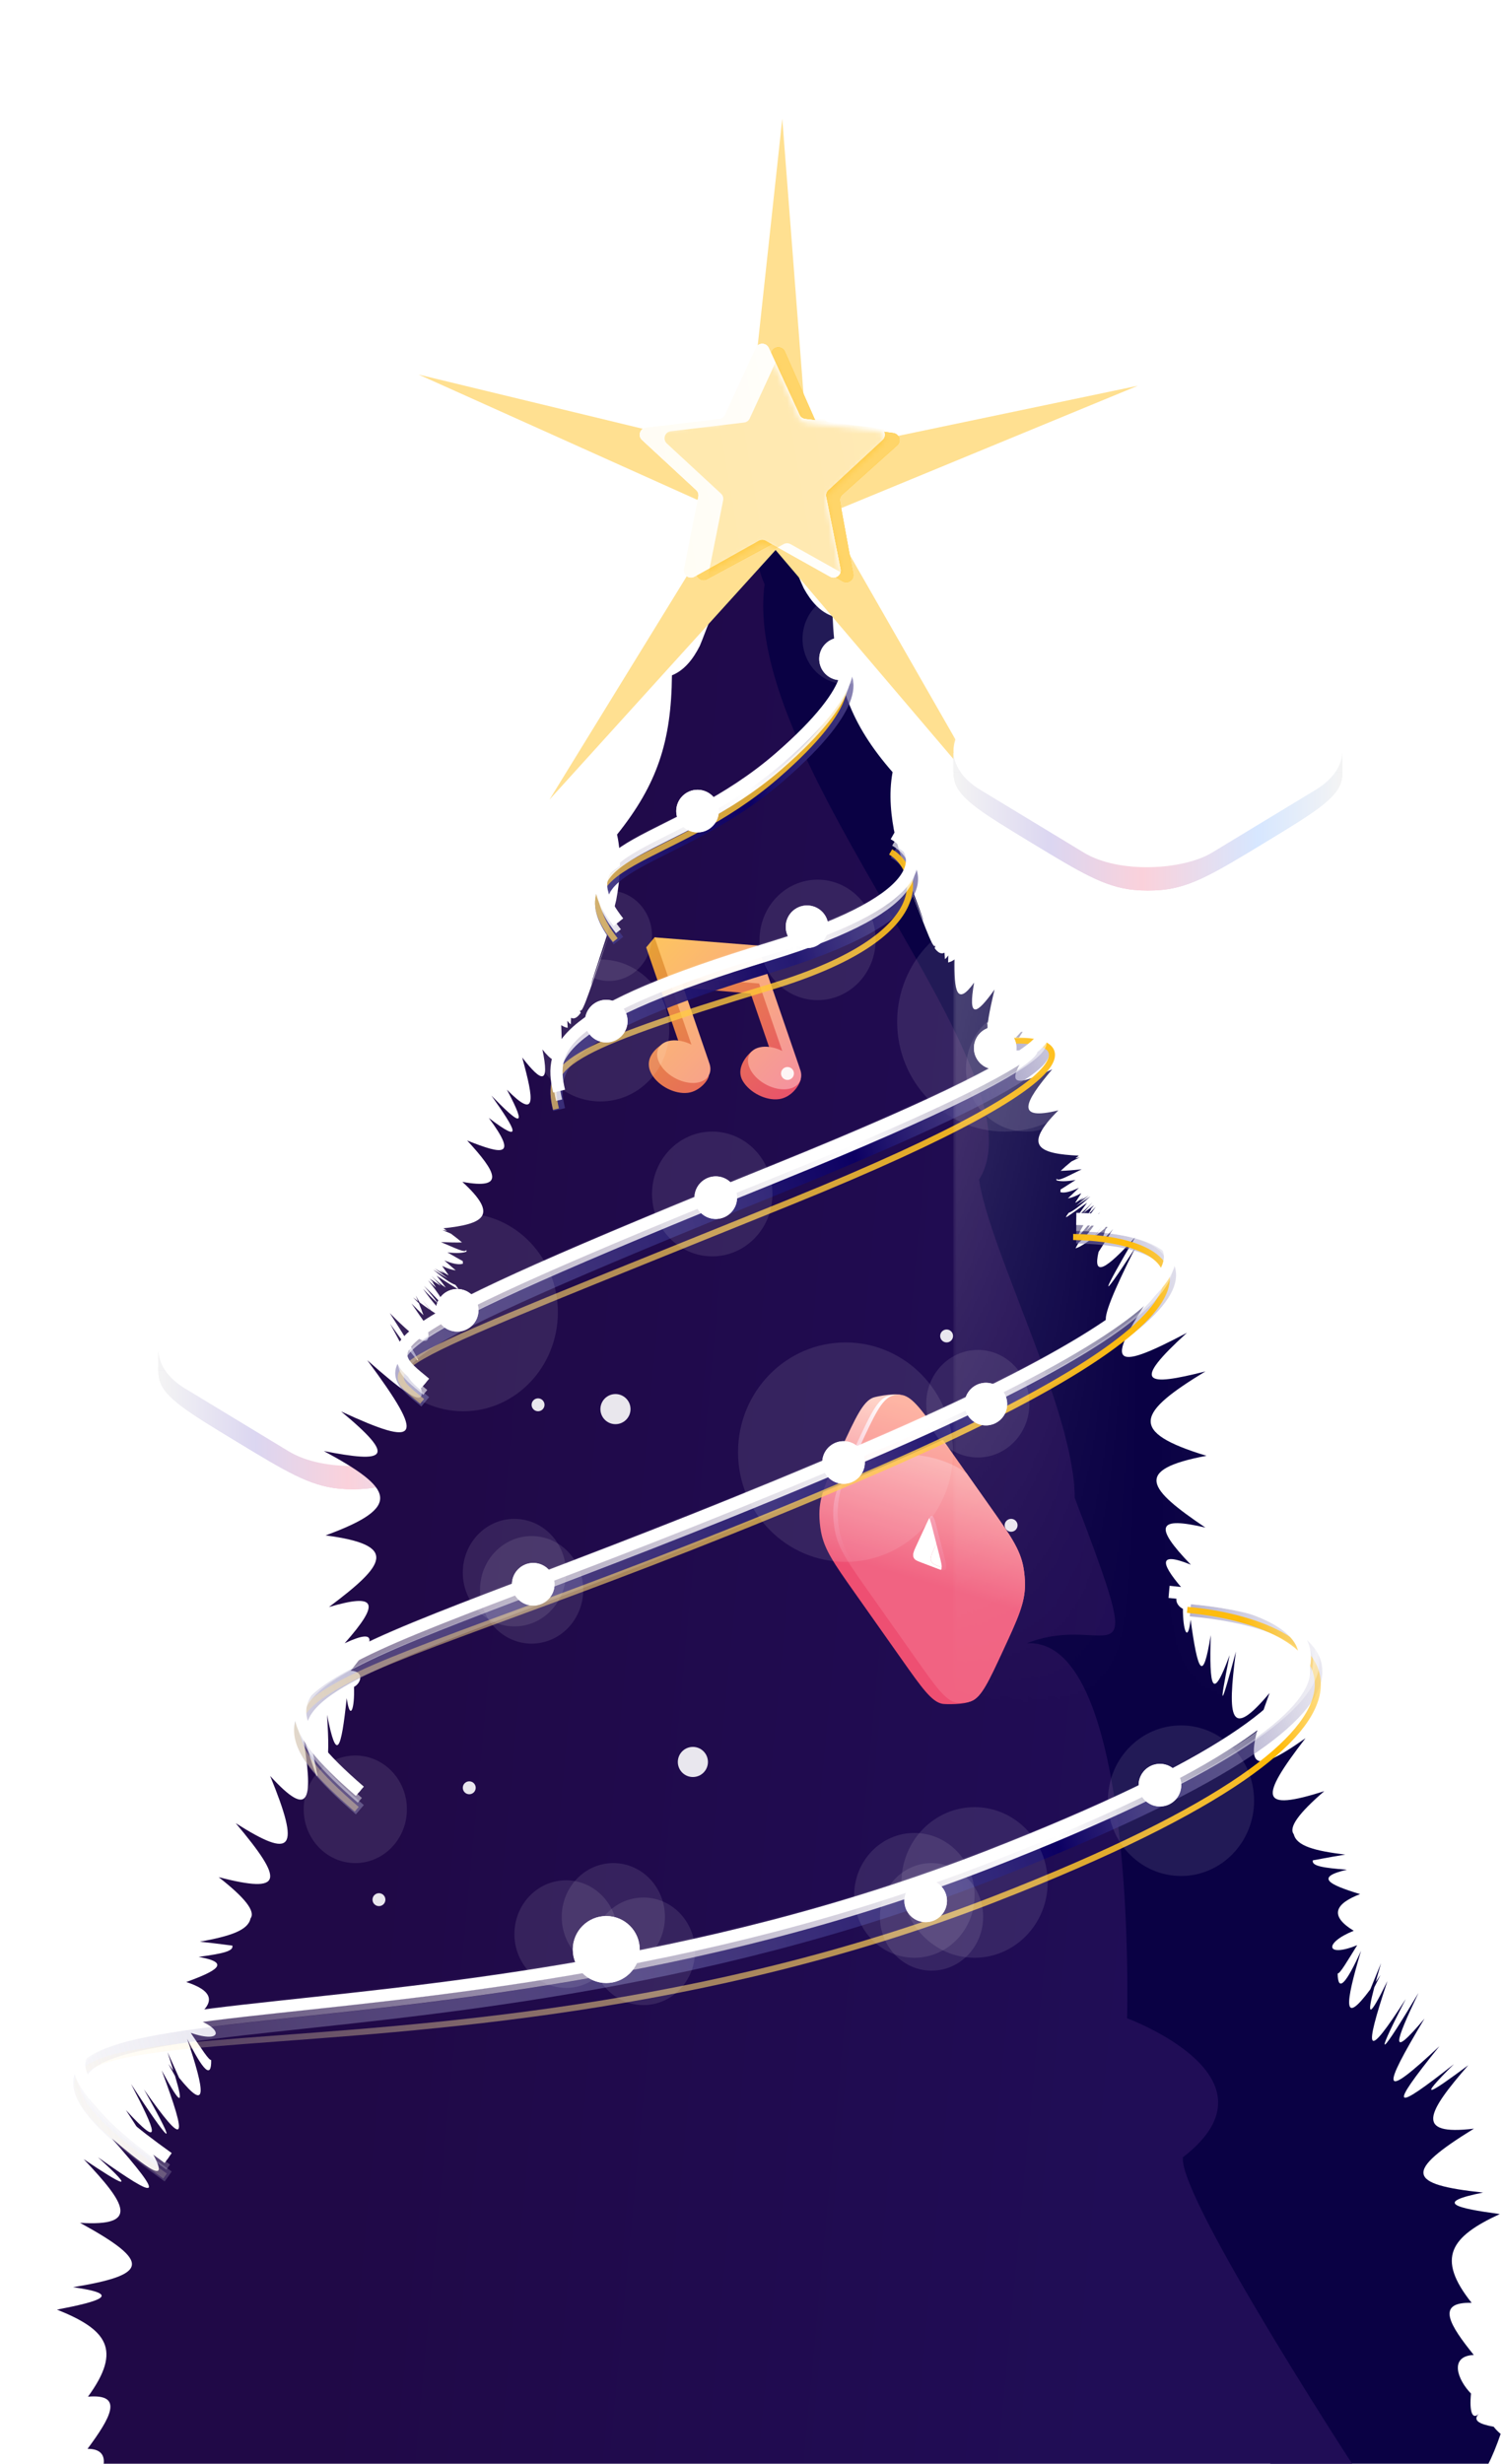 <svg width="293" height="480" viewBox="0 0 293 480" fill="none" xmlns="http://www.w3.org/2000/svg">
<g opacity="0.4">
<mask id="mask0_1380_12610" style="mask-type:alpha" maskUnits="userSpaceOnUse" x="30" y="257" width="77" height="196">
<rect width="75.853" height="195.196" transform="matrix(-1 0 0 1 106.697 257.413)" fill="url(#paint0_radial_1380_12610)"/>
</mask>
<g mask="url(#mask0_1380_12610)">
<rect opacity="0.5" width="36.556" height="192.65" transform="matrix(-1 0 0 1 106.697 259.959)" fill="url(#paint1_linear_1380_12610)"/>
<rect opacity="0.5" x="30.846" y="259.959" width="36.556" height="192.65" fill="url(#paint2_linear_1380_12610)"/>
</g>
</g>
<path d="M91.412 280.88C100.863 275.152 105.589 272.288 106.488 268.848C106.778 267.737 106.778 266.606 106.488 265.495C105.589 262.055 100.863 259.191 91.412 253.463C81.961 247.734 77.235 244.87 71.56 244.325C69.727 244.149 67.86 244.149 66.027 244.325C60.352 244.87 55.626 247.734 46.175 253.463C36.724 259.191 31.998 262.055 31.099 265.495C30.809 266.606 30.809 267.737 31.099 268.848C31.998 272.288 36.724 275.152 46.175 280.88C55.626 286.609 60.352 289.473 66.027 290.018C67.86 290.194 69.727 290.194 71.56 290.018C77.235 289.473 81.961 286.609 91.412 280.88Z" fill="url(#paint3_linear_1380_12610)"/>
<path d="M91.412 280.88C100.863 275.152 105.589 272.288 106.488 268.848C106.778 267.737 106.778 266.606 106.488 265.495C105.589 262.055 100.863 259.191 91.412 253.463C81.961 247.734 77.235 244.87 71.56 244.325C69.727 244.149 67.86 244.149 66.027 244.325C60.352 244.87 55.626 247.734 46.175 253.463C36.724 259.191 31.998 262.055 31.099 265.495C30.809 266.606 30.809 267.737 31.099 268.848C31.998 272.288 36.724 275.152 46.175 280.88C55.626 286.609 60.352 289.473 66.027 290.018C67.86 290.194 69.727 290.194 71.56 290.018C77.235 289.473 81.961 286.609 91.412 280.88Z" fill="white" fill-opacity="0.6"/>
<path d="M106.706 263.385H30.852V267.041H106.706V263.385Z" fill="url(#paint4_linear_1380_12610)"/>
<path d="M106.706 263.385H30.852V267.041H106.706V263.385Z" fill="white" fill-opacity="0.6"/>
<rect width="52.897" height="52.897" rx="14.622" transform="matrix(-0.855 -0.518 -0.855 0.518 114.015 262.932)" fill="white"/>
<g filter="url(#filter0_f_1380_12610)">
<circle cx="119.965" cy="179.964" r="4.151" fill="white"/>
</g>
<circle cx="119.965" cy="179.964" r="4.151" fill="white"/>
<g filter="url(#filter1_f_1380_12610)">
<circle cx="229.084" cy="310.434" r="4.151" fill="white"/>
</g>
<circle cx="229.084" cy="310.434" r="4.151" fill="white"/>
<g filter="url(#filter2_f_1380_12610)">
<circle cx="110.476" cy="213.175" r="4.151" fill="white"/>
</g>
<circle cx="110.476" cy="213.175" r="4.151" fill="white"/>
<g filter="url(#filter3_f_1380_12610)">
<circle cx="172.745" cy="162.173" r="4.151" fill="white"/>
</g>
<circle cx="172.745" cy="162.173" r="4.151" fill="white"/>
<g filter="url(#filter4_f_1380_12610)">
<circle cx="191.724" cy="198.942" r="4.151" fill="white"/>
</g>
<circle cx="191.724" cy="198.942" r="4.151" fill="white"/>
<path d="M292.541 474.193C290.96 478.815 289.131 482.514 287.026 484.881C271.224 502.655 223.815 463.773 223.815 463.773C223.815 463.773 230.66 459.707 244.35 463.24C228.531 456.974 205.517 402.672 205.517 402.672C205.517 402.672 205.517 402.672 218.825 398.229C198.032 383.787 175.575 299.357 175.575 299.357C175.575 299.357 180.565 299.357 202.19 299.357C185.689 293.847 165.087 219.437 164.771 218.271C165.087 218.437 172.281 222.392 173.911 208.261C159.988 188.287 145.551 113.99 145.551 113.99C145.551 113.99 145.686 99.234 152.353 106.856C154.308 108.29 155.339 111.767 156.703 114.644C158.142 117.244 159.922 119.232 162.309 120.054C162.849 132.93 165.852 141.106 174.003 150.438C173.204 154.704 173.687 159.259 174.577 163.18C175.342 166.024 176.207 168.724 176.598 169.901C176.606 169.923 176.615 169.935 176.615 169.957C181.006 181.877 181.48 183.321 176.107 169.579C177.937 174.389 179.376 178.166 180.399 180.744C181.472 183.432 182.096 184.799 182.337 184.188C182.312 184.488 182.262 184.654 182.187 184.71C182.836 185.587 183.46 185.965 184.125 185.61C184.15 186.054 184.183 186.476 184.208 186.865C184.424 186.709 184.641 186.465 184.865 186.143C184.857 186.632 184.849 187.087 184.832 187.509C185.223 187.443 185.639 187.254 186.08 186.921C185.988 193.019 186.487 196.163 189.897 191.442C188.65 198.552 190.305 197.808 193.881 192.786C191.835 201.407 191.436 205.106 197.067 198.874C193.041 207.173 195.054 205.551 200.119 199.852C195.57 206.862 194.072 209.805 200.768 204.173C195.362 212.15 198.148 211.55 205.126 208.328C199.603 214.86 197.873 218.382 206.324 216.327C199.304 223.337 202.465 224.77 210.299 225.158C210.067 225.336 209.842 225.503 209.626 225.669C209.909 225.614 210.208 225.547 210.507 225.481C209.917 225.758 209.368 226.036 208.861 226.292C208.021 226.969 207.314 227.602 206.773 228.113C207.879 228.091 209.268 227.969 210.873 227.814C208.07 229.158 206.174 230.302 205.999 229.602C205.975 229.724 205.95 229.835 205.941 229.946C206.665 230.202 207.879 230.191 209.676 229.891C208.395 230.702 207.422 231.357 206.748 231.746C206.74 231.924 206.731 232.091 206.723 232.257C206.831 232.291 206.948 232.313 207.072 232.324C207.796 232.391 208.852 232.102 210.316 231.424C209.459 232.257 208.752 232.957 208.17 233.479C208.886 233.357 209.759 233.035 210.79 232.468C210.358 233.146 209.958 233.768 209.601 234.324C209.667 234.312 209.726 234.29 209.792 234.257C210.241 233.946 210.749 233.601 211.322 233.224C211.04 233.468 210.765 233.701 210.516 233.935C211.048 233.668 211.622 233.324 212.246 232.89C211.314 233.646 210.482 234.335 209.784 234.923C210.557 234.435 211.489 233.824 212.553 233.09C210.682 234.801 209.268 235.934 208.32 236.301C208.145 236.568 207.979 236.79 207.846 236.979V237.145C207.846 237.145 207.846 237.145 207.854 237.156C208.644 236.656 209.983 235.723 211.93 234.312C211.281 235.179 210.707 235.99 210.216 236.723C210.998 236.212 211.913 235.39 212.969 234.246C212.312 235.001 211.713 235.69 211.181 236.323C211.813 235.89 212.52 235.379 213.285 234.801C213.094 235.023 212.903 235.246 212.72 235.457C212.678 235.534 212.637 235.612 212.595 235.679C212.645 235.623 212.703 235.557 212.753 235.501C212.529 235.89 212.312 236.268 212.104 236.634C212.578 236.201 213.077 235.69 213.618 235.112C211.597 237.823 210.383 239.978 209.875 241.433C209.9 241.411 209.933 241.389 209.967 241.367C210.774 240.189 212.254 238.445 214.441 236.157C213.393 237.49 212.495 238.712 211.755 239.8C212.595 238.989 213.568 237.967 214.649 236.712C212.803 239.556 211.364 241.322 210.299 242.067C210.058 242.478 209.85 242.844 209.676 243.189C209.676 243.2 209.684 243.2 209.684 243.2C210.308 243.055 211.514 242.344 213.244 241.022C213.734 240.4 214.267 239.678 214.849 238.889C214.317 239.645 213.818 240.334 213.352 240.945C213.967 240.478 214.649 239.945 215.39 239.323C215.623 238.878 215.864 238.423 216.113 237.945C215.964 238.334 215.822 238.712 215.697 239.067C215.997 238.812 216.313 238.545 216.637 238.267C216.263 238.701 215.897 239.101 215.548 239.478C215.223 240.356 214.957 241.145 214.733 241.856C215.423 241.156 216.18 240.345 216.995 239.434C215.897 241.189 214.957 242.667 214.159 243.9C212.994 248.888 215.573 247.377 221.278 241.067C214.924 251.876 213.743 254.742 221.278 243.166C212.87 260.03 213.177 262.441 225.969 249.976C214.907 266.229 216.338 267.607 231.384 259.664C220.496 269.573 223.225 270.173 234.993 267.185C221.736 275.239 219.748 278.938 235.193 283.626C220.771 286.348 223.782 290.047 234.985 297.613C225.761 295.457 224.738 297.168 232.149 304.845C225.129 301.979 226.56 305.1 231.159 310.255C228.531 310.466 229.072 312.721 230.602 313.443C230.585 317.631 231.558 320.287 232.099 315.554C232.789 320.553 233.388 323.73 234.004 324.441C234.619 325.152 235.251 323.397 236.025 318.565C235.725 328.752 236.299 331.762 239.709 322.464C237.447 333.695 238.029 332.618 240.932 321.775C239.202 334.951 239.817 338.994 247.494 329.84C242.022 344.693 243.602 346.338 254.497 338.65C245.373 350.481 245.556 352.97 258.157 348.97C253.117 353.314 251.171 356.036 252.219 357.369C252.776 359.669 256.311 360.591 262.233 361.324C258.506 361.924 256.344 362.402 255.936 362.435C255.629 363.568 258.024 363.912 262.574 364.268C256.294 365.734 258.956 367.145 265.135 369.023C260.32 370.878 259.03 373.2 263.904 376.166C258.057 378.499 258.365 381.487 264.578 378.976C262.54 382.254 261.259 384.476 260.769 384.498C260.827 388.286 262.424 386.442 265.327 380.065C262.141 390.697 261.783 394.785 267.131 387.586C267.722 386.153 268.429 384.442 269.227 382.476C268.836 383.82 268.487 385.042 268.196 386.12C268.487 385.698 268.803 385.242 269.128 384.764C268.687 385.642 268.279 386.453 267.913 387.175C266.441 392.774 266.757 393.541 270.467 385.964C265.784 400.095 266.275 401.517 274.043 389.464C267.14 402.861 269.56 399.94 276.522 388.275C271.989 397.807 270.65 401.639 277.694 393.274C269.236 407.416 269.169 409.36 280.605 398.651C270.367 411.349 271.648 411.404 283.433 402.15C275.865 409.671 278.809 407.883 286.228 402.361C278.318 411.471 275.582 416.137 287.334 414.715C273.577 423.191 274.301 425.591 289.114 427.168C279.399 429.101 283.774 430.201 292.374 431.356C282.834 435.767 279.865 439.833 286.885 448.653C283.317 448.553 282.252 449.642 282.668 451.486C283.076 453.319 284.964 455.908 287.301 458.807C282.444 459.041 284.115 463.617 286.76 466.328C286.411 469.872 287.026 471.549 288.315 470.239C287.026 471.549 288.299 472.26 291.185 472.794C291.534 473.26 291.992 473.727 292.541 474.193Z" fill="#0A0144"/>
<path d="M12.325 492.77C14.053 497.295 16 500.885 18.179 503.127C36.967 522.471 235.304 486.204 266.541 484.582C266.541 484.582 229.641 428.298 230.599 420.292C250.904 404.671 219.719 393.215 219.719 393.215C219.719 393.215 221.781 318.909 200.18 320.154C216.486 313.701 224.382 330.847 209.505 291.802C209.505 274.984 192.938 243.828 190.854 229.809C204.118 209.058 144.304 149.157 149.056 113.845C147.844 111.102 147.279 108.3 148.253 107.777C146.67 104.912 145.848 103.18 146.054 102.846C144.949 102.654 145.107 104.702 146.325 108.911C142.671 108.399 141.307 112.58 140.511 117.817C138.605 119.361 137.687 122.893 136.417 125.845C135.064 128.524 133.35 130.613 130.992 131.571C130.867 144.462 128.132 152.801 120.291 162.591C121.226 166.805 120.891 171.382 120.128 175.35C119.456 178.235 118.679 180.981 118.326 182.179C118.319 182.202 118.311 182.214 118.312 182.236C114.309 194.394 113.882 195.864 118.806 181.829C117.133 186.739 115.818 190.594 114.879 193.227C113.894 195.974 113.315 197.375 113.054 196.778C113.089 197.077 113.144 197.24 113.221 197.291C112.601 198.205 111.99 198.618 111.314 198.302C111.303 198.747 111.284 199.17 111.271 199.56C111.05 199.417 110.827 199.186 110.592 198.877C110.616 199.365 110.639 199.819 110.669 200.24C110.277 200.196 109.855 200.031 109.404 199.723C109.692 205.81 109.295 208.978 105.736 204.459C107.212 211.488 105.535 210.84 101.8 206.031C104.122 214.523 104.64 218.195 98.814 212.295C103.103 220.351 101.04 218.847 95.797 213.447C100.567 220.186 102.158 223.04 95.288 217.8C100.946 225.456 98.143 225.017 91.068 222.201C96.796 228.407 98.638 231.825 90.13 230.258C97.369 236.856 94.258 238.469 86.444 239.308C86.682 239.472 86.912 239.626 87.133 239.78C86.849 239.741 86.548 239.691 86.246 239.642C86.845 239.885 87.403 240.131 87.918 240.357C88.779 240.986 89.505 241.577 90.062 242.057C88.956 242.098 87.565 242.056 85.956 241.993C88.799 243.174 90.731 244.208 90.882 243.499C90.911 243.62 90.94 243.729 90.952 243.84C90.237 244.136 89.024 244.195 87.219 243.999C88.525 244.735 89.518 245.334 90.204 245.683C90.218 245.861 90.232 246.026 90.245 246.192C90.138 246.232 90.023 246.261 89.898 246.279C89.178 246.387 88.113 246.16 86.629 245.567C87.512 246.35 88.241 247.008 88.839 247.496C88.121 247.415 87.238 247.144 86.189 246.637C86.643 247.289 87.062 247.888 87.437 248.422C87.37 248.415 87.311 248.396 87.244 248.366C86.785 248.081 86.267 247.767 85.682 247.422C85.972 247.65 86.254 247.867 86.511 248.086C85.97 247.85 85.386 247.54 84.749 247.143C85.704 247.844 86.557 248.484 87.274 249.032C86.485 248.588 85.535 248.031 84.448 247.36C86.373 248.961 87.822 250.012 88.781 250.323C88.964 250.579 89.137 250.792 89.276 250.973L89.281 251.139C89.281 251.139 89.281 251.139 89.273 251.151C88.468 250.697 87.1 249.842 85.111 248.545C85.787 249.373 86.386 250.15 86.9 250.854C86.102 250.388 85.162 249.62 84.07 248.538C84.751 249.255 85.371 249.908 85.923 250.51C85.278 250.114 84.555 249.644 83.772 249.111C83.97 249.322 84.169 249.533 84.358 249.733C84.402 249.808 84.446 249.884 84.49 249.948C84.438 249.895 84.378 249.832 84.326 249.779C84.563 250.155 84.791 250.52 85.011 250.874C84.523 250.468 84.008 249.987 83.45 249.441C85.556 252.032 86.839 254.114 87.392 255.539C87.367 255.518 87.333 255.498 87.299 255.477C86.455 254.348 84.92 252.691 82.661 250.531C83.751 251.802 84.688 252.971 85.462 254.016C84.597 253.254 83.592 252.289 82.471 251.098C84.407 253.832 85.902 255.513 86.989 256.196C87.243 256.592 87.463 256.946 87.648 257.28C87.649 257.291 87.641 257.292 87.641 257.292C87.013 257.184 85.785 256.543 84.014 255.322C83.504 254.729 82.949 254.038 82.342 253.284C82.898 254.008 83.419 254.667 83.904 255.251C83.274 254.82 82.575 254.327 81.816 253.748C81.569 253.318 81.313 252.877 81.049 252.414C81.211 252.794 81.364 253.163 81.5 253.511C81.193 253.273 80.869 253.024 80.536 252.766C80.924 253.177 81.302 253.555 81.663 253.912C82.015 254.77 82.307 255.543 82.554 256.24C81.842 255.581 81.06 254.814 80.216 253.951C81.369 255.641 82.356 257.063 83.193 258.248C84.517 263.163 81.893 261.803 75.99 255.829C82.686 266.259 83.959 269.054 76.058 257.926C85.001 274.285 84.772 276.71 71.591 264.997C83.166 280.594 81.781 282.052 66.495 274.984C77.691 284.255 74.985 285.011 63.132 282.704C76.635 289.985 78.74 293.566 63.463 299.137C77.958 301.025 75.069 304.893 64.122 313.094C73.267 310.411 74.344 312.061 67.189 320.154C74.108 316.887 72.78 320.088 68.352 325.501C70.984 325.56 70.517 327.844 69.011 328.653C69.163 332.835 68.277 335.543 67.584 330.847C67.056 335.88 66.56 339.088 65.968 339.833C65.376 340.579 64.688 338.862 63.76 334.08C64.387 344.238 63.911 347.277 60.205 338.187C62.827 349.274 62.211 348.231 58.961 337.569C61.114 350.629 60.63 354.703 52.666 346.002C58.612 360.522 57.087 362.255 45.955 355.204C55.451 366.496 55.348 368.992 42.632 365.722C47.807 369.771 49.839 372.377 48.835 373.769C48.353 376.098 44.851 377.222 38.959 378.295C42.701 378.68 44.877 379.033 45.285 379.042C45.629 380.156 43.247 380.638 38.714 381.255C45.034 382.358 42.421 383.921 36.308 386.151C41.179 387.727 42.541 389.972 37.768 393.215C43.684 395.209 43.473 398.211 37.186 396.061C39.327 399.217 40.678 401.362 41.169 401.356C41.233 405.143 39.579 403.393 36.474 397.191C39.999 407.627 40.488 411.689 34.913 404.807C34.277 403.41 33.516 401.742 32.655 399.824C33.089 401.144 33.477 402.344 33.802 403.404C33.498 402.999 33.168 402.562 32.828 402.104C33.297 402.955 33.73 403.741 34.119 404.442C35.77 409.949 35.479 410.733 31.529 403.379C36.663 417.223 36.218 418.672 28.07 407.08C35.398 420.064 32.886 417.285 25.555 406.035C30.391 415.295 31.852 419.045 24.545 411.096C33.451 424.734 33.58 426.672 21.811 416.634C32.448 428.727 31.17 428.856 19.099 420.292C26.902 427.368 23.903 425.751 16.314 420.663C24.509 429.306 27.393 433.809 15.607 433.065C29.623 440.739 28.978 443.178 14.231 445.606C23.998 446.977 19.663 448.327 11.109 449.976C20.782 453.832 23.879 457.722 17.151 466.936C20.712 466.631 21.811 467.657 21.455 469.523C21.107 471.377 19.304 474.071 17.063 477.101C21.923 477.055 20.401 481.722 17.846 484.582C18.309 488.101 17.749 489.812 16.419 488.577C17.749 489.812 16.5 490.596 13.635 491.294C13.301 491.78 12.859 492.273 12.325 492.77Z" fill="url(#paint5_linear_1380_12610)"/>
<ellipse opacity="0.1" cx="200.044" cy="208.304" rx="11.737" ry="12.156" fill="white"/>
<ellipse opacity="0.1" cx="195.853" cy="199.082" rx="20.959" ry="21.378" fill="white"/>
<path fill-rule="evenodd" clip-rule="evenodd" d="M191.962 321.839C194.796 315.722 196.213 312.663 196.221 309.118C196.224 307.951 196.117 306.771 195.905 305.623C195.259 302.137 193.315 299.383 189.427 293.875L180.163 280.75C176.276 275.242 178.073 272.408 175.989 272.027C175.458 271.169 170.879 272.043 170.227 272.29C168.245 273.039 166.828 276.098 163.994 282.215C161.16 288.333 159.743 291.391 159.734 294.937C159.731 296.104 159.838 297.284 160.051 298.431C160.696 301.917 162.64 304.671 166.528 310.18L175.792 323.305C179.68 328.813 181.624 331.567 183.708 331.948C184.394 332.074 188.228 332.085 189.077 331.461C191.059 330.712 189.127 327.957 191.962 321.839ZM180.382 303.068C180.807 304.717 181.019 305.541 180.797 306.021C180.574 306.501 180.069 306.309 179.059 305.925L176.044 304.78C175.072 304.411 174.586 304.226 174.439 303.624C174.292 303.022 174.58 302.4 175.156 301.156L176.905 297.382C177.482 296.137 177.77 295.515 178.137 295.642C178.504 295.77 178.708 296.563 179.117 298.148L180.382 303.068Z" fill="url(#paint6_linear_1380_12610)"/>
<path d="M179.117 298.148C178.708 296.563 178.504 295.77 178.137 295.642C177.77 295.515 177.482 296.137 176.905 297.382L175.156 301.156C174.58 302.4 174.292 303.022 174.439 303.624C174.586 304.226 175.072 304.411 176.044 304.78L179.059 305.925C180.069 306.309 180.574 306.501 180.797 306.021C181.019 305.541 180.807 304.717 180.382 303.068L179.117 298.148Z" fill="url(#paint7_linear_1380_12610)"/>
<path fill-rule="evenodd" clip-rule="evenodd" d="M194.004 317.429C194.915 315.463 195.371 314.48 195.642 313.512C196.709 309.712 196.277 304.951 194.545 301.405C194.104 300.502 193.479 299.617 192.23 297.847L185.01 287.617C183.76 285.847 183.135 284.962 182.539 284.395C180.196 282.168 177.443 282.417 175.538 285.029C175.053 285.694 174.598 286.677 173.687 288.643C172.776 290.61 172.32 291.593 172.049 292.56C170.983 296.36 171.414 301.121 173.146 304.667C173.587 305.57 174.212 306.455 175.462 308.226L182.682 318.455C183.931 320.225 184.556 321.111 185.153 321.678C187.496 323.905 190.248 323.655 192.153 321.043C192.638 320.378 193.094 319.395 194.004 317.429ZM185.261 302.655C185.714 304.348 185.941 305.195 185.714 305.684C185.488 306.172 184.967 305.96 183.926 305.537L183.052 305.181C182.097 304.793 181.62 304.599 181.476 304.001C181.333 303.403 181.617 302.79 182.184 301.565L182.678 300.499C183.246 299.274 183.53 298.661 183.894 298.783C184.258 298.904 184.466 299.681 184.881 301.234L185.261 302.655Z" fill="white"/>
<path d="M184.881 301.234C184.466 299.681 184.258 298.904 183.894 298.783C183.53 298.661 183.246 299.274 182.678 300.499L182.184 301.565C181.617 302.79 181.333 303.403 181.476 304.001C181.62 304.599 182.097 304.793 183.052 305.181L183.926 305.537C184.967 305.96 185.488 306.172 185.714 305.684C185.941 305.195 185.714 304.348 185.261 302.655L184.881 301.234Z" fill="white"/>
<path fill-rule="evenodd" clip-rule="evenodd" d="M194.657 321.595C197.491 315.478 198.908 312.419 198.916 308.874C198.919 307.707 198.812 306.527 198.6 305.379C197.954 301.893 196.01 299.139 192.122 293.631L182.858 280.506C178.971 274.998 177.027 272.244 174.943 271.862C174.257 271.737 173.574 271.799 172.922 272.046C170.94 272.795 169.523 275.854 166.689 281.971C163.855 288.089 162.438 291.147 162.429 294.693C162.427 295.86 162.533 297.039 162.746 298.187C163.392 301.673 165.335 304.427 169.223 309.935L178.487 323.061C182.375 328.569 184.319 331.323 186.403 331.704C187.089 331.829 187.771 331.768 188.424 331.521C190.405 330.771 191.822 327.713 194.657 321.595ZM183.078 302.824C183.502 304.473 183.714 305.297 183.492 305.777C183.27 306.257 182.764 306.065 181.754 305.681L178.739 304.536C177.767 304.167 177.281 303.982 177.134 303.38C176.987 302.778 177.275 302.156 177.851 300.912L179.6 297.138C180.177 295.893 180.465 295.271 180.832 295.398C181.199 295.525 181.403 296.318 181.812 297.904L183.078 302.824Z" fill="url(#paint8_linear_1380_12610)"/>
<path fill-rule="evenodd" clip-rule="evenodd" d="M195.556 321.514C198.391 315.396 199.808 312.338 199.816 308.792C199.819 307.625 199.712 306.445 199.499 305.298C198.854 301.812 196.91 299.057 193.022 293.549L183.758 280.424C179.87 274.916 177.926 272.162 175.842 271.781C175.156 271.655 174.474 271.717 173.822 271.964C171.84 272.714 170.423 275.772 167.589 281.89C164.754 288.007 163.337 291.066 163.329 294.611C163.326 295.778 163.433 296.958 163.646 298.106C164.291 301.592 166.235 304.346 170.123 309.854L179.387 322.979C183.275 328.487 185.219 331.241 187.303 331.622C187.989 331.748 188.671 331.686 189.323 331.439C191.305 330.69 192.722 327.631 195.556 321.514ZM183.977 302.742C184.401 304.391 184.614 305.216 184.391 305.695C184.169 306.175 183.664 305.983 182.653 305.599L179.639 304.454C178.667 304.085 178.181 303.9 178.034 303.299C177.886 302.697 178.174 302.074 178.751 300.83L180.5 297.056C181.076 295.811 181.364 295.189 181.732 295.317C182.099 295.444 182.303 296.237 182.711 297.823L183.977 302.742Z" fill="url(#paint9_linear_1380_12610)"/>
<path fill-rule="evenodd" clip-rule="evenodd" d="M188.39 286.987L193.022 293.549C196.91 299.057 198.854 301.812 199.499 305.298C199.712 306.445 199.819 307.625 199.816 308.792C199.808 312.338 198.391 315.396 195.556 321.514C192.722 327.631 191.305 330.69 189.323 331.439C188.671 331.686 187.989 331.748 187.303 331.622C185.219 331.241 183.275 328.487 179.387 322.979L166.832 305.191C166.036 304.064 165.638 303.5 165.336 302.959C163.216 299.162 162.716 293.649 164.119 289.533C164.319 288.946 164.609 288.32 165.189 287.068C174.97 280.47 184.732 284.265 188.39 286.987ZM178.751 300.83C178.174 302.074 177.886 302.697 178.034 303.299C178.181 303.9 178.667 304.085 179.639 304.454L182.653 305.599C183.664 305.983 184.169 306.175 184.391 305.695C184.614 305.216 184.401 304.391 183.977 302.742L182.711 297.823C182.303 296.237 182.099 295.444 181.732 295.317C181.364 295.189 181.076 295.811 180.5 297.056L178.751 300.83Z" fill="url(#paint10_linear_1380_12610)"/>
<path fill-rule="evenodd" clip-rule="evenodd" d="M125.969 184.577L127.588 182.634L146.055 186.173L146.707 188.068L154.639 209.064L156.107 210.287C155.763 211.693 154.125 213.863 151.812 214.147C149.282 214.458 146.139 212.868 144.793 210.595C143.446 208.322 145.307 205.844 146.57 204.825C147.826 204.671 149.599 206.076 150.862 206.71L146.344 193.569L130.961 192.232L136.786 208.5L138.175 209.431C138.256 210.327 136.422 212.625 134.104 212.91C131.573 213.221 128.431 211.631 127.084 209.358C125.347 206.427 127.761 204.305 129.045 203.48C129.468 203.209 128.6 204.757 129.227 204.68C130.483 204.525 131.89 204.839 133.153 205.473L125.969 184.577Z" fill="url(#paint11_linear_1380_12610)"/>
<path fill-rule="evenodd" clip-rule="evenodd" d="M127.599 182.621L147.686 184.216L148.338 186.111L148.338 186.111L155.896 208.095L155.883 208.093C156.756 210.131 155.756 211.906 153.443 212.19C150.913 212.501 147.77 210.911 146.423 208.638C145.076 206.365 146.036 204.271 148.566 203.96C149.822 203.805 151.229 204.119 152.493 204.753L147.975 191.613L132.523 190.385L138.187 206.858L138.168 206.842C139.052 208.887 138.052 210.669 135.734 210.954C133.204 211.265 130.061 209.675 128.714 207.402C127.368 205.129 128.327 203.034 130.857 202.723C132.113 202.569 133.52 202.883 134.784 203.516L127.599 182.621L127.599 182.621L127.599 182.621Z" fill="url(#paint12_linear_1380_12610)"/>
<path d="M162.962 130.183C166.125 131.27 168.358 137.003 151.99 151.236C131.53 169.027 108.402 167.841 120.559 183.26M174.229 166.062C179.863 169.324 182.947 178.338 150.211 188.301C109.291 200.755 106.919 207.575 108.995 216.174M192.614 204.017C206.649 201.941 218.174 204.491 151.99 231.297C69.261 264.804 74.005 265.694 82.901 273.107M209.812 241.082C230.173 241.379 250.614 250.69 169.485 285.561C68.075 329.149 39.608 326.184 70.15 352.575M232.051 313.73C258.343 316.102 283.943 329.742 192.614 365.325C78.453 409.803 -27.109 381.337 32.788 424.036" stroke="url(#paint13_linear_1380_12610)" stroke-width="2.372"/>
<g filter="url(#filter5_f_1380_12610)">
<path d="M162.352 130.096C165.515 131.184 167.749 136.917 151.381 151.15C130.92 168.941 107.792 167.755 119.949 183.174M173.62 165.976C179.254 169.237 183.128 182.258 150.392 192.221C109.472 204.675 106.309 207.489 108.385 216.088M193.95 203.085C207.985 201.01 220.348 207.332 154.164 234.138C71.435 267.645 73.395 265.607 82.291 273.02M209.202 240.996C229.564 241.292 249.964 252.502 168.835 287.373C67.425 330.961 38.999 326.098 69.54 352.488M231.441 313.644C257.733 316.016 285.314 334.366 193.985 369.949C79.824 414.427 -27.719 381.251 32.178 423.95" stroke="url(#paint14_linear_1380_12610)" stroke-width="1.186"/>
</g>
<g filter="url(#filter6_f_1380_12610)">
<path d="M162.962 126.59C166.124 127.677 168.358 133.41 151.99 147.643C131.53 165.435 108.401 164.248 120.559 179.668M174.229 162.469C179.863 165.731 182.947 174.745 150.211 184.708C109.291 197.162 106.919 203.982 108.995 212.582M192.614 200.424C206.649 198.348 218.174 200.899 151.99 227.704C69.261 261.211 74.005 262.101 82.901 269.514M209.812 237.489C230.173 237.786 250.614 247.097 169.485 281.968C68.075 325.557 39.608 322.591 70.15 348.982M227.9 310.137C254.192 312.51 283.943 326.15 192.614 361.732C78.453 406.211 -27.109 377.744 32.788 420.444" stroke="white" stroke-width="2.372"/>
</g>
<path d="M162.962 126.59C166.125 127.677 168.358 133.41 151.99 147.643C131.53 165.435 108.402 164.248 120.559 179.668M174.229 162.469C179.863 165.731 182.947 174.745 150.211 184.708C109.291 197.162 106.919 203.982 108.995 212.582M192.614 200.424C206.649 198.348 218.174 200.899 151.99 227.704C69.261 261.211 74.005 262.101 82.901 269.514M209.812 237.489C230.173 237.786 250.614 247.097 169.485 281.968C68.075 325.557 39.608 322.591 70.15 348.982M232.051 310.137C258.343 312.51 283.943 326.15 192.614 361.732C78.453 406.211 -27.109 377.744 32.788 420.444" stroke="url(#paint15_linear_1380_12610)" stroke-width="0.593"/>
<path d="M162.962 128.352C166.125 129.439 168.358 135.172 151.99 149.405C131.53 167.197 108.402 166.011 120.559 181.43M174.229 164.231C179.863 167.493 182.947 176.507 150.211 186.471C109.291 198.925 106.919 205.745 108.995 214.344M192.614 202.186C206.649 200.111 218.174 202.661 151.99 229.466C69.261 262.973 74.005 263.863 82.901 271.276M209.812 239.252C230.173 239.548 250.614 248.859 169.485 283.73C68.075 327.319 39.608 324.353 70.15 350.744M232.051 311.9C258.343 314.272 283.943 327.912 192.614 363.494C78.453 407.973 -27.109 379.507 32.788 422.206" stroke="url(#paint16_linear_1380_12610)" stroke-width="1.221"/>
<path opacity="0.1" d="M162.962 125.404C166.125 126.491 168.358 132.224 151.99 146.457C131.53 164.248 108.402 163.062 120.559 178.481M174.229 161.283C179.863 164.545 182.947 173.559 150.211 183.522C109.291 195.976 106.919 202.796 108.995 211.395M192.614 199.238C206.649 197.162 218.174 199.712 151.99 226.518C69.261 260.025 74.005 260.915 82.901 268.328M209.812 236.303C230.173 236.6 250.614 245.911 169.485 280.782C68.075 324.37 39.608 321.405 70.15 347.796M232.051 308.951C258.343 311.323 283.943 324.964 192.614 360.546C78.453 405.025 -27.109 376.558 32.788 419.258" stroke="url(#paint17_linear_1380_12610)" stroke-width="0.593"/>
<g filter="url(#filter7_f_1380_12610)">
<circle cx="164.444" cy="284.933" r="4.151" fill="white"/>
</g>
<circle cx="164.444" cy="284.933" r="4.151" fill="white"/>
<g filter="url(#filter8_f_1380_12610)">
<circle cx="103.952" cy="308.655" r="4.151" fill="white"/>
</g>
<circle cx="103.952" cy="308.655" r="4.151" fill="white"/>
<g filter="url(#filter9_f_1380_12610)">
<circle cx="226.12" cy="347.796" r="4.151" fill="white"/>
</g>
<circle cx="226.12" cy="347.796" r="4.151" fill="white"/>
<g filter="url(#filter10_f_1380_12610)">
<circle cx="180.457" cy="370.331" r="4.151" fill="white"/>
</g>
<circle cx="180.457" cy="370.331" r="4.151" fill="white"/>
<g filter="url(#filter11_f_1380_12610)">
<circle cx="118.186" cy="379.82" r="6.523" fill="white"/>
</g>
<circle cx="118.186" cy="379.82" r="6.523" fill="white"/>
<g filter="url(#filter12_f_1380_12610)">
<circle cx="192.196" cy="273.553" r="4.151" fill="white"/>
</g>
<circle cx="192.196" cy="273.553" r="4.151" fill="white"/>
<g filter="url(#filter13_f_1380_12610)">
<circle cx="194.01" cy="204.193" r="4.151" fill="white"/>
</g>
<circle cx="194.01" cy="204.193" r="4.151" fill="white"/>
<g filter="url(#filter14_f_1380_12610)">
<circle cx="139.535" cy="233.338" r="4.151" fill="white"/>
</g>
<circle cx="139.535" cy="233.338" r="4.151" fill="white"/>
<g filter="url(#filter15_f_1380_12610)">
<circle cx="118.186" cy="198.942" r="4.151" fill="white"/>
</g>
<circle cx="118.186" cy="198.942" r="4.151" fill="white"/>
<g filter="url(#filter16_f_1380_12610)">
<circle cx="157.327" cy="180.557" r="4.151" fill="white"/>
</g>
<circle cx="157.327" cy="180.557" r="4.151" fill="white"/>
<g filter="url(#filter17_f_1380_12610)">
<circle cx="135.978" cy="158.022" r="4.151" fill="white"/>
</g>
<circle cx="135.978" cy="158.022" r="4.151" fill="white"/>
<g filter="url(#filter18_f_1380_12610)">
<circle cx="163.853" cy="128.369" r="4.151" fill="white"/>
</g>
<circle cx="163.853" cy="128.369" r="4.151" fill="white"/>
<g filter="url(#filter19_f_1380_12610)">
<circle cx="89.127" cy="255.281" r="4.151" fill="white"/>
</g>
<circle cx="89.127" cy="255.281" r="4.151" fill="white"/>
<ellipse opacity="0.1" cx="164.834" cy="124.47" rx="8.383" ry="8.803" fill="white"/>
<ellipse opacity="0.1" cx="118.724" cy="182.315" rx="8.383" ry="8.803" fill="white"/>
<ellipse opacity="0.1" cx="159.384" cy="183.117" rx="11.318" ry="11.737" fill="white"/>
<ellipse opacity="0.1" cx="117.048" cy="200.759" rx="13.413" ry="13.833" fill="white"/>
<ellipse opacity="0.1" cx="90.306" cy="255.67" rx="18.444" ry="19.282" fill="white"/>
<ellipse opacity="0.1" cx="138.845" cy="232.616" rx="11.737" ry="12.156" fill="white"/>
<ellipse opacity="0.1" cx="164.834" cy="282.916" rx="20.959" ry="21.378" fill="white"/>
<ellipse opacity="0.1" cx="190.621" cy="273.479" rx="10.06" ry="10.479" fill="white"/>
<ellipse opacity="0.1" cx="100.281" cy="306.39" rx="10.06" ry="10.479" fill="white"/>
<ellipse opacity="0.1" cx="103.634" cy="309.743" rx="10.06" ry="10.479" fill="white"/>
<ellipse opacity="0.1" cx="69.263" cy="352.498" rx="10.06" ry="10.479" fill="white"/>
<ellipse opacity="0.1" cx="119.564" cy="373.457" rx="10.06" ry="10.479" fill="white"/>
<ellipse opacity="0.1" cx="110.341" cy="376.81" rx="10.06" ry="10.479" fill="white"/>
<ellipse opacity="0.1" cx="125.431" cy="380.164" rx="10.06" ry="10.479" fill="white"/>
<ellipse opacity="0.1" cx="181.601" cy="373.457" rx="10.06" ry="10.479" fill="white"/>
<ellipse opacity="0.1" cx="178.247" cy="369.265" rx="11.737" ry="12.156" fill="white"/>
<ellipse opacity="0.1" cx="189.984" cy="366.75" rx="14.252" ry="14.671" fill="white"/>
<ellipse opacity="0.1" cx="230.225" cy="350.822" rx="14.252" ry="14.671" fill="white"/>
<ellipse opacity="0.9" cx="119.982" cy="274.532" rx="2.934" ry="2.934" transform="rotate(180 119.982 274.532)" fill="white"/>
<ellipse opacity="0.9" cx="135.072" cy="343.277" rx="2.934" ry="2.934" transform="rotate(180 135.072 343.277)" fill="white"/>
<circle opacity="0.9" cx="104.891" cy="273.694" r="1.258" transform="rotate(180 104.891 273.694)" fill="white"/>
<circle opacity="0.9" cx="153.515" cy="209.142" r="1.258" transform="rotate(180 153.515 209.142)" fill="white"/>
<circle opacity="0.9" cx="184.536" cy="260.281" r="1.258" transform="rotate(180 184.536 260.281)" fill="white"/>
<circle opacity="0.9" cx="197.109" cy="297.168" r="1.258" transform="rotate(180 197.109 297.168)" fill="white"/>
<circle opacity="0.9" cx="91.478" cy="348.307" r="1.258" transform="rotate(180 91.478 348.307)" fill="white"/>
<circle opacity="0.9" cx="73.874" cy="370.103" r="1.258" transform="rotate(180 73.874 370.103)" fill="white"/>
<g filter="url(#filter20_f_1380_12610)">
<path d="M152.501 23.145L157.551 88.591L221.802 75.158L161.12 100.184L193.75 157.14L151.197 107.161L107.112 155.795L141.494 99.88L81.619 72.981L145.422 88.402L152.501 23.145Z" fill="#FFE091"/>
</g>
<g filter="url(#filter21_f_1380_12610)">
<path d="M150.479 68.449C150.99 67.385 152.512 67.409 152.989 68.488L158.811 81.642C159.005 82.082 159.414 82.389 159.891 82.453L174.148 84.368C175.317 84.525 175.765 85.98 174.887 86.768L164.175 96.37C163.817 96.69 163.651 97.174 163.737 97.647L166.322 111.799C166.533 112.959 165.288 113.834 164.268 113.242L151.826 106.022C151.41 105.78 150.899 105.773 150.476 106.001L137.815 112.831C136.777 113.392 135.56 112.478 135.808 111.325L138.83 97.26C138.931 96.79 138.781 96.302 138.433 95.97L128.024 86.04C127.171 85.226 127.664 83.785 128.837 83.665L143.147 82.193C143.625 82.144 144.043 81.85 144.252 81.416L150.479 68.449Z" fill="#FFBA07"/>
</g>
<path d="M150.479 68.449C150.99 67.385 152.512 67.409 152.989 68.488L158.811 81.642C159.005 82.082 159.414 82.389 159.891 82.453L174.148 84.368C175.317 84.525 175.765 85.98 174.887 86.768L164.175 96.37C163.817 96.69 163.651 97.174 163.737 97.647L166.322 111.799C166.533 112.959 165.288 113.834 164.268 113.242L151.826 106.022C151.41 105.78 150.899 105.773 150.476 106.001L137.815 112.831C136.777 113.392 135.56 112.478 135.808 111.325L138.83 97.26C138.931 96.79 138.781 96.302 138.433 95.97L128.024 86.04C127.171 85.226 127.664 83.785 128.837 83.665L143.147 82.193C143.625 82.144 144.043 81.85 144.252 81.416L150.479 68.449Z" fill="#FFD569"/>
<path d="M147.339 67.774C147.833 66.703 149.356 66.703 149.85 67.774L155.875 80.837C156.076 81.273 156.49 81.574 156.967 81.63L171.253 83.324C172.424 83.463 172.895 84.911 172.029 85.712L161.467 95.479C161.114 95.805 160.956 96.291 161.05 96.763L163.853 110.873C164.083 112.029 162.852 112.924 161.822 112.348L149.27 105.322C148.85 105.087 148.339 105.087 147.919 105.322L135.367 112.348C134.337 112.924 133.106 112.029 133.336 110.873L136.139 96.763C136.233 96.291 136.075 95.805 135.722 95.479L125.161 85.712C124.295 84.911 124.765 83.463 125.936 83.324L140.222 81.63C140.699 81.574 141.113 81.273 141.314 80.837L147.339 67.774Z" fill="url(#paint18_linear_1380_12610)"/>
<path d="M147.339 67.774C147.833 66.703 149.356 66.703 149.85 67.774L155.875 80.837C156.076 81.273 156.49 81.574 156.967 81.63L171.253 83.324C172.424 83.463 172.895 84.911 172.029 85.712L161.467 95.479C161.114 95.805 160.956 96.291 161.05 96.763L163.853 110.873C164.083 112.029 162.852 112.924 161.822 112.348L149.27 105.322C148.85 105.087 148.339 105.087 147.919 105.322L135.367 112.348C134.337 112.924 133.106 112.029 133.336 110.873L136.139 96.763C136.233 96.291 136.075 95.805 135.722 95.479L125.161 85.712C124.295 84.911 124.765 83.463 125.936 83.324L140.222 81.63C140.699 81.574 141.113 81.273 141.314 80.837L147.339 67.774Z" fill="url(#paint19_linear_1380_12610)"/>
<path d="M147.339 67.774C147.833 66.703 149.356 66.703 149.85 67.774L155.875 80.837C156.076 81.273 156.49 81.574 156.967 81.63L171.253 83.324C172.424 83.463 172.895 84.911 172.029 85.712L161.467 95.479C161.114 95.805 160.956 96.291 161.05 96.763L163.853 110.873C164.083 112.029 162.852 112.924 161.822 112.348L149.27 105.322C148.85 105.087 148.339 105.087 147.919 105.322L135.367 112.348C134.337 112.924 133.106 112.029 133.336 110.873L136.139 96.763C136.233 96.291 136.075 95.805 135.722 95.479L125.161 85.712C124.295 84.911 124.765 83.463 125.936 83.324L140.222 81.63C140.699 81.574 141.113 81.273 141.314 80.837L147.339 67.774Z" fill="url(#paint20_linear_1380_12610)"/>
<mask id="mask1_1380_12610" style="mask-type:alpha" maskUnits="userSpaceOnUse" x="124" y="67" width="49" height="47">
<path d="M147.339 68.465C147.833 67.394 149.356 67.394 149.85 68.465L155.875 81.528C156.076 81.964 156.49 82.265 156.967 82.321L171.253 84.015C172.424 84.154 172.894 85.602 172.029 86.403L161.467 96.17C161.114 96.496 160.956 96.982 161.05 97.454L163.853 111.563C164.083 112.72 162.852 113.615 161.822 113.039L149.27 106.012C148.85 105.778 148.339 105.778 147.919 106.012L135.367 113.039C134.337 113.615 133.106 112.72 133.336 111.563L136.139 97.454C136.233 96.982 136.075 96.496 135.722 96.17L125.161 86.403C124.295 85.602 124.765 84.154 125.936 84.015L140.222 82.321C140.699 82.265 141.113 81.964 141.314 81.528L147.339 68.465Z" fill="#A5D9FF"/>
</mask>
<g mask="url(#mask1_1380_12610)">
<g opacity="0.3" filter="url(#filter22_f_1380_12610)">
<path d="M152.177 68.465C152.671 67.394 154.193 67.394 154.687 68.465L160.712 81.528C160.913 81.964 161.327 82.265 161.805 82.321L176.09 84.015C177.261 84.154 177.732 85.602 176.866 86.403L166.304 96.17C165.951 96.496 165.793 96.982 165.887 97.454L168.69 111.563C168.92 112.72 167.689 113.615 166.66 113.039L154.107 106.012C153.687 105.778 153.176 105.778 152.757 106.012L140.204 113.039C139.175 113.615 137.943 112.72 138.173 111.563L140.977 97.454C141.07 96.982 140.912 96.496 140.559 96.17L129.998 86.403C129.132 85.602 129.602 84.154 130.773 84.015L145.059 82.321C145.536 82.265 145.95 81.964 146.151 81.528L152.177 68.465Z" fill="#FFBA07"/>
</g>
</g>
<g opacity="0.4">
<mask id="mask2_1380_12610" style="mask-type:alpha" maskUnits="userSpaceOnUse" x="185" y="140" width="77" height="196">
<rect width="75.853" height="195.196" transform="matrix(-1 0 0 1 261.697 140.763)" fill="url(#paint21_radial_1380_12610)"/>
</mask>
<g mask="url(#mask2_1380_12610)">
<rect opacity="0.5" width="36.556" height="192.65" transform="matrix(-1 0 0 1 261.697 143.31)" fill="url(#paint22_linear_1380_12610)"/>
<rect opacity="0.5" x="185.846" y="143.31" width="36.556" height="192.65" fill="url(#paint23_linear_1380_12610)"/>
</g>
</g>
<path d="M246.412 164.231C255.863 158.502 260.589 155.638 261.488 152.198C261.778 151.088 261.778 149.956 261.488 148.845C260.589 145.405 255.863 142.541 246.412 136.813C236.961 131.084 232.235 128.22 226.56 127.676C224.727 127.5 222.86 127.5 221.027 127.676C215.352 128.22 210.626 131.084 201.175 136.813C191.724 142.541 186.998 145.405 186.099 148.845C185.809 149.956 185.809 151.088 186.099 152.198C186.998 155.638 191.724 158.502 201.175 164.231C210.626 169.959 215.352 172.823 221.027 173.368C222.86 173.544 224.727 173.544 226.56 173.368C232.235 172.823 236.961 169.959 246.412 164.231Z" fill="url(#paint24_linear_1380_12610)"/>
<path d="M246.412 164.231C255.863 158.502 260.589 155.638 261.488 152.198C261.778 151.088 261.778 149.956 261.488 148.845C260.589 145.405 255.863 142.541 246.412 136.813C236.961 131.084 232.235 128.22 226.56 127.676C224.727 127.5 222.86 127.5 221.027 127.676C215.352 128.22 210.626 131.084 201.175 136.813C191.724 142.541 186.998 145.405 186.099 148.845C185.809 149.956 185.809 151.088 186.099 152.198C186.998 155.638 191.724 158.502 201.175 164.231C210.626 169.959 215.352 172.823 221.027 173.368C222.86 173.544 224.727 173.544 226.56 173.368C232.235 172.823 236.961 169.959 246.412 164.231Z" fill="white" fill-opacity="0.6"/>
<path d="M261.706 146.735H185.852V150.391H261.706V146.735Z" fill="url(#paint25_linear_1380_12610)"/>
<path d="M261.706 146.735H185.852V150.391H261.706V146.735Z" fill="white" fill-opacity="0.6"/>
<rect width="52.897" height="52.897" rx="14.622" transform="matrix(-0.855 -0.518 -0.855 0.518 269.015 146.283)" fill="white"/>
<defs>
<filter id="filter0_f_1380_12610" x="109.884" y="169.882" width="20.163" height="20.163" filterUnits="userSpaceOnUse" color-interpolation-filters="sRGB">
<feFlood flood-opacity="0" result="BackgroundImageFix"/>
<feBlend mode="normal" in="SourceGraphic" in2="BackgroundImageFix" result="shape"/>
<feGaussianBlur stdDeviation="2.965" result="effect1_foregroundBlur_1380_12610"/>
</filter>
<filter id="filter1_f_1380_12610" x="219.002" y="300.352" width="20.163" height="20.163" filterUnits="userSpaceOnUse" color-interpolation-filters="sRGB">
<feFlood flood-opacity="0" result="BackgroundImageFix"/>
<feBlend mode="normal" in="SourceGraphic" in2="BackgroundImageFix" result="shape"/>
<feGaussianBlur stdDeviation="2.965" result="effect1_foregroundBlur_1380_12610"/>
</filter>
<filter id="filter2_f_1380_12610" x="100.394" y="203.093" width="20.163" height="20.163" filterUnits="userSpaceOnUse" color-interpolation-filters="sRGB">
<feFlood flood-opacity="0" result="BackgroundImageFix"/>
<feBlend mode="normal" in="SourceGraphic" in2="BackgroundImageFix" result="shape"/>
<feGaussianBlur stdDeviation="2.965" result="effect1_foregroundBlur_1380_12610"/>
</filter>
<filter id="filter3_f_1380_12610" x="162.664" y="152.091" width="20.163" height="20.163" filterUnits="userSpaceOnUse" color-interpolation-filters="sRGB">
<feFlood flood-opacity="0" result="BackgroundImageFix"/>
<feBlend mode="normal" in="SourceGraphic" in2="BackgroundImageFix" result="shape"/>
<feGaussianBlur stdDeviation="2.965" result="effect1_foregroundBlur_1380_12610"/>
</filter>
<filter id="filter4_f_1380_12610" x="181.642" y="188.86" width="20.163" height="20.163" filterUnits="userSpaceOnUse" color-interpolation-filters="sRGB">
<feFlood flood-opacity="0" result="BackgroundImageFix"/>
<feBlend mode="normal" in="SourceGraphic" in2="BackgroundImageFix" result="shape"/>
<feGaussianBlur stdDeviation="2.965" result="effect1_foregroundBlur_1380_12610"/>
</filter>
<filter id="filter5_f_1380_12610" x="4.076" y="119.16" width="263.793" height="315.648" filterUnits="userSpaceOnUse" color-interpolation-filters="sRGB">
<feFlood flood-opacity="0" result="BackgroundImageFix"/>
<feBlend mode="normal" in="SourceGraphic" in2="BackgroundImageFix" result="shape"/>
<feGaussianBlur stdDeviation="5.188" result="effect1_foregroundBlur_1380_12610"/>
</filter>
<filter id="filter6_f_1380_12610" x="7.74" y="118.945" width="254.359" height="308.988" filterUnits="userSpaceOnUse" color-interpolation-filters="sRGB">
<feFlood flood-opacity="0" result="BackgroundImageFix"/>
<feBlend mode="normal" in="SourceGraphic" in2="BackgroundImageFix" result="shape"/>
<feGaussianBlur stdDeviation="3.262" result="effect1_foregroundBlur_1380_12610"/>
</filter>
<filter id="filter7_f_1380_12610" x="154.362" y="274.851" width="20.163" height="20.163" filterUnits="userSpaceOnUse" color-interpolation-filters="sRGB">
<feFlood flood-opacity="0" result="BackgroundImageFix"/>
<feBlend mode="normal" in="SourceGraphic" in2="BackgroundImageFix" result="shape"/>
<feGaussianBlur stdDeviation="2.965" result="effect1_foregroundBlur_1380_12610"/>
</filter>
<filter id="filter8_f_1380_12610" x="93.87" y="298.573" width="20.163" height="20.163" filterUnits="userSpaceOnUse" color-interpolation-filters="sRGB">
<feFlood flood-opacity="0" result="BackgroundImageFix"/>
<feBlend mode="normal" in="SourceGraphic" in2="BackgroundImageFix" result="shape"/>
<feGaussianBlur stdDeviation="2.965" result="effect1_foregroundBlur_1380_12610"/>
</filter>
<filter id="filter9_f_1380_12610" x="216.038" y="337.714" width="20.163" height="20.163" filterUnits="userSpaceOnUse" color-interpolation-filters="sRGB">
<feFlood flood-opacity="0" result="BackgroundImageFix"/>
<feBlend mode="normal" in="SourceGraphic" in2="BackgroundImageFix" result="shape"/>
<feGaussianBlur stdDeviation="2.965" result="effect1_foregroundBlur_1380_12610"/>
</filter>
<filter id="filter10_f_1380_12610" x="170.375" y="360.249" width="20.163" height="20.163" filterUnits="userSpaceOnUse" color-interpolation-filters="sRGB">
<feFlood flood-opacity="0" result="BackgroundImageFix"/>
<feBlend mode="normal" in="SourceGraphic" in2="BackgroundImageFix" result="shape"/>
<feGaussianBlur stdDeviation="2.965" result="effect1_foregroundBlur_1380_12610"/>
</filter>
<filter id="filter11_f_1380_12610" x="102.343" y="363.977" width="31.686" height="31.686" filterUnits="userSpaceOnUse" color-interpolation-filters="sRGB">
<feFlood flood-opacity="0" result="BackgroundImageFix"/>
<feBlend mode="normal" in="SourceGraphic" in2="BackgroundImageFix" result="shape"/>
<feGaussianBlur stdDeviation="4.66" result="effect1_foregroundBlur_1380_12610"/>
</filter>
<filter id="filter12_f_1380_12610" x="182.114" y="263.471" width="20.163" height="20.163" filterUnits="userSpaceOnUse" color-interpolation-filters="sRGB">
<feFlood flood-opacity="0" result="BackgroundImageFix"/>
<feBlend mode="normal" in="SourceGraphic" in2="BackgroundImageFix" result="shape"/>
<feGaussianBlur stdDeviation="2.965" result="effect1_foregroundBlur_1380_12610"/>
</filter>
<filter id="filter13_f_1380_12610" x="183.928" y="194.111" width="20.163" height="20.163" filterUnits="userSpaceOnUse" color-interpolation-filters="sRGB">
<feFlood flood-opacity="0" result="BackgroundImageFix"/>
<feBlend mode="normal" in="SourceGraphic" in2="BackgroundImageFix" result="shape"/>
<feGaussianBlur stdDeviation="2.965" result="effect1_foregroundBlur_1380_12610"/>
</filter>
<filter id="filter14_f_1380_12610" x="129.453" y="223.256" width="20.163" height="20.163" filterUnits="userSpaceOnUse" color-interpolation-filters="sRGB">
<feFlood flood-opacity="0" result="BackgroundImageFix"/>
<feBlend mode="normal" in="SourceGraphic" in2="BackgroundImageFix" result="shape"/>
<feGaussianBlur stdDeviation="2.965" result="effect1_foregroundBlur_1380_12610"/>
</filter>
<filter id="filter15_f_1380_12610" x="108.104" y="188.86" width="20.163" height="20.163" filterUnits="userSpaceOnUse" color-interpolation-filters="sRGB">
<feFlood flood-opacity="0" result="BackgroundImageFix"/>
<feBlend mode="normal" in="SourceGraphic" in2="BackgroundImageFix" result="shape"/>
<feGaussianBlur stdDeviation="2.965" result="effect1_foregroundBlur_1380_12610"/>
</filter>
<filter id="filter16_f_1380_12610" x="147.245" y="170.476" width="20.163" height="20.163" filterUnits="userSpaceOnUse" color-interpolation-filters="sRGB">
<feFlood flood-opacity="0" result="BackgroundImageFix"/>
<feBlend mode="normal" in="SourceGraphic" in2="BackgroundImageFix" result="shape"/>
<feGaussianBlur stdDeviation="2.965" result="effect1_foregroundBlur_1380_12610"/>
</filter>
<filter id="filter17_f_1380_12610" x="125.896" y="147.94" width="20.163" height="20.163" filterUnits="userSpaceOnUse" color-interpolation-filters="sRGB">
<feFlood flood-opacity="0" result="BackgroundImageFix"/>
<feBlend mode="normal" in="SourceGraphic" in2="BackgroundImageFix" result="shape"/>
<feGaussianBlur stdDeviation="2.965" result="effect1_foregroundBlur_1380_12610"/>
</filter>
<filter id="filter18_f_1380_12610" x="153.771" y="118.287" width="20.163" height="20.163" filterUnits="userSpaceOnUse" color-interpolation-filters="sRGB">
<feFlood flood-opacity="0" result="BackgroundImageFix"/>
<feBlend mode="normal" in="SourceGraphic" in2="BackgroundImageFix" result="shape"/>
<feGaussianBlur stdDeviation="2.965" result="effect1_foregroundBlur_1380_12610"/>
</filter>
<filter id="filter19_f_1380_12610" x="79.045" y="245.199" width="20.163" height="20.163" filterUnits="userSpaceOnUse" color-interpolation-filters="sRGB">
<feFlood flood-opacity="0" result="BackgroundImageFix"/>
<feBlend mode="normal" in="SourceGraphic" in2="BackgroundImageFix" result="shape"/>
<feGaussianBlur stdDeviation="2.965" result="effect1_foregroundBlur_1380_12610"/>
</filter>
<filter id="filter20_f_1380_12610" x="58.812" y="0.338" width="185.797" height="179.609" filterUnits="userSpaceOnUse" color-interpolation-filters="sRGB">
<feFlood flood-opacity="0" result="BackgroundImageFix"/>
<feBlend mode="normal" in="SourceGraphic" in2="BackgroundImageFix" result="shape"/>
<feGaussianBlur stdDeviation="11.403" result="effect1_foregroundBlur_1380_12610"/>
</filter>
<filter id="filter21_f_1380_12610" x="104.788" y="44.858" width="93.367" height="91.381" filterUnits="userSpaceOnUse" color-interpolation-filters="sRGB">
<feFlood flood-opacity="0" result="BackgroundImageFix"/>
<feBlend mode="normal" in="SourceGraphic" in2="BackgroundImageFix" result="shape"/>
<feGaussianBlur stdDeviation="11.403" result="effect1_foregroundBlur_1380_12610"/>
</filter>
<filter id="filter22_f_1380_12610" x="126.788" y="64.897" width="53.288" height="51.086" filterUnits="userSpaceOnUse" color-interpolation-filters="sRGB">
<feFlood flood-opacity="0" result="BackgroundImageFix"/>
<feBlend mode="normal" in="SourceGraphic" in2="BackgroundImageFix" result="shape"/>
<feGaussianBlur stdDeviation="1.382" result="effect1_foregroundBlur_1380_12610"/>
</filter>
<radialGradient id="paint0_radial_1380_12610" cx="0" cy="0" r="1" gradientUnits="userSpaceOnUse" gradientTransform="translate(38.383 1.29106e-06) rotate(90.134) scale(195.196 182.332)">
<stop stop-opacity="0"/>
<stop offset="0.222"/>
<stop offset="1" stop-opacity="0"/>
</radialGradient>
<linearGradient id="paint1_linear_1380_12610" x1="36.556" y1="53.891" x2="-2.30545e-06" y2="53.891" gradientUnits="userSpaceOnUse">
<stop stop-color="white" stop-opacity="0"/>
<stop offset="1" stop-color="white"/>
</linearGradient>
<linearGradient id="paint2_linear_1380_12610" x1="67.402" y1="313.851" x2="30.846" y2="313.851" gradientUnits="userSpaceOnUse">
<stop stop-color="white" stop-opacity="0"/>
<stop offset="1" stop-color="white"/>
</linearGradient>
<linearGradient id="paint3_linear_1380_12610" x1="106.706" y1="267.041" x2="30.852" y2="267.041" gradientUnits="userSpaceOnUse">
<stop stop-color="#E3E3E3"/>
<stop offset="0.22" stop-color="#99C2FF"/>
<stop offset="0.512" stop-color="#F48DA5"/>
<stop offset="0.75" stop-color="#A699DC"/>
<stop offset="1" stop-color="#E3E3E3"/>
</linearGradient>
<linearGradient id="paint4_linear_1380_12610" x1="106.706" y1="267.041" x2="30.852" y2="267.041" gradientUnits="userSpaceOnUse">
<stop stop-color="#E3E3E3"/>
<stop offset="0.22" stop-color="#99C2FF"/>
<stop offset="0.512" stop-color="#F48DA5"/>
<stop offset="0.75" stop-color="#A699DC"/>
<stop offset="1" stop-color="#E3E3E3"/>
</linearGradient>
<linearGradient id="paint5_linear_1380_12610" x1="46.72" y1="297.139" x2="228.918" y2="314.182" gradientUnits="userSpaceOnUse">
<stop offset="0.176" stop-color="#200947"/>
<stop offset="1" stop-color="#200D56"/>
</linearGradient>
<linearGradient id="paint6_linear_1380_12610" x1="176.258" y1="274.653" x2="160.628" y2="327.109" gradientUnits="userSpaceOnUse">
<stop stop-color="#FFCDC1"/>
<stop offset="0.592" stop-color="#EE4F72"/>
</linearGradient>
<linearGradient id="paint7_linear_1380_12610" x1="176.258" y1="274.653" x2="160.628" y2="327.109" gradientUnits="userSpaceOnUse">
<stop stop-color="#FFCDC1"/>
<stop offset="0.592" stop-color="#EE4F72"/>
</linearGradient>
<linearGradient id="paint8_linear_1380_12610" x1="178.953" y1="274.409" x2="163.323" y2="326.865" gradientUnits="userSpaceOnUse">
<stop stop-color="white"/>
<stop offset="0.592" stop-color="#F16382"/>
</linearGradient>
<linearGradient id="paint9_linear_1380_12610" x1="179.853" y1="274.327" x2="164.223" y2="326.783" gradientUnits="userSpaceOnUse">
<stop stop-color="#FEAD9A"/>
<stop offset="0.592" stop-color="#F16382"/>
</linearGradient>
<linearGradient id="paint10_linear_1380_12610" x1="179.853" y1="274.327" x2="164.223" y2="326.783" gradientUnits="userSpaceOnUse">
<stop stop-color="#FFCCC0"/>
<stop offset="0.592" stop-color="#F16382"/>
</linearGradient>
<linearGradient id="paint11_linear_1380_12610" x1="116.729" y1="181.745" x2="155.006" y2="218.049" gradientUnits="userSpaceOnUse">
<stop stop-color="#E5B12A"/>
<stop offset="1" stop-color="#E94B70"/>
</linearGradient>
<linearGradient id="paint12_linear_1380_12610" x1="118.359" y1="179.788" x2="156.637" y2="216.093" gradientUnits="userSpaceOnUse">
<stop stop-color="#FFCF52"/>
<stop offset="1" stop-color="#F48DA5"/>
</linearGradient>
<linearGradient id="paint13_linear_1380_12610" x1="-30.668" y1="412.472" x2="282.757" y2="319.661" gradientUnits="userSpaceOnUse">
<stop stop-color="white" stop-opacity="0"/>
<stop offset="0.741" stop-color="#0C0063"/>
<stop offset="1" stop-color="white" stop-opacity="0"/>
</linearGradient>
<linearGradient id="paint14_linear_1380_12610" x1="-31.277" y1="412.386" x2="282.147" y2="319.574" gradientUnits="userSpaceOnUse">
<stop stop-color="white" stop-opacity="0"/>
<stop offset="0.885" stop-color="#FFBA07"/>
<stop offset="1" stop-color="white" stop-opacity="0"/>
</linearGradient>
<linearGradient id="paint15_linear_1380_12610" x1="-30.668" y1="408.879" x2="282.757" y2="316.068" gradientUnits="userSpaceOnUse">
<stop stop-color="white" stop-opacity="0"/>
<stop offset="0.102" stop-color="white"/>
<stop offset="1" stop-color="white" stop-opacity="0"/>
</linearGradient>
<linearGradient id="paint16_linear_1380_12610" x1="-30.668" y1="410.641" x2="282.757" y2="317.83" gradientUnits="userSpaceOnUse">
<stop stop-color="white" stop-opacity="0"/>
<stop offset="0.741" stop-color="white"/>
<stop offset="1" stop-color="white" stop-opacity="0"/>
</linearGradient>
<linearGradient id="paint17_linear_1380_12610" x1="-30.668" y1="407.693" x2="282.757" y2="314.882" gradientUnits="userSpaceOnUse">
<stop stop-color="white" stop-opacity="0"/>
<stop offset="0.885" stop-color="white"/>
<stop offset="1" stop-color="white" stop-opacity="0"/>
</linearGradient>
<linearGradient id="paint18_linear_1380_12610" x1="121.641" y1="95.462" x2="175.548" y2="86.477" gradientUnits="userSpaceOnUse">
<stop stop-color="white"/>
<stop offset="1" stop-color="white"/>
</linearGradient>
<linearGradient id="paint19_linear_1380_12610" x1="121.641" y1="95.462" x2="175.548" y2="86.477" gradientUnits="userSpaceOnUse">
<stop stop-color="white"/>
<stop offset="1" stop-color="white"/>
</linearGradient>
<linearGradient id="paint20_linear_1380_12610" x1="121.641" y1="95.462" x2="175.548" y2="86.477" gradientUnits="userSpaceOnUse">
<stop stop-color="#FFFCF3"/>
<stop offset="1" stop-color="white"/>
</linearGradient>
<radialGradient id="paint21_radial_1380_12610" cx="0" cy="0" r="1" gradientUnits="userSpaceOnUse" gradientTransform="translate(38.383 1.29106e-06) rotate(90.134) scale(195.196 182.332)">
<stop stop-opacity="0"/>
<stop offset="0.222"/>
<stop offset="1" stop-opacity="0"/>
</radialGradient>
<linearGradient id="paint22_linear_1380_12610" x1="36.556" y1="53.891" x2="-2.30545e-06" y2="53.891" gradientUnits="userSpaceOnUse">
<stop stop-color="white" stop-opacity="0"/>
<stop offset="1" stop-color="white"/>
</linearGradient>
<linearGradient id="paint23_linear_1380_12610" x1="222.402" y1="197.201" x2="185.846" y2="197.201" gradientUnits="userSpaceOnUse">
<stop stop-color="white" stop-opacity="0"/>
<stop offset="1" stop-color="white"/>
</linearGradient>
<linearGradient id="paint24_linear_1380_12610" x1="261.706" y1="150.391" x2="185.852" y2="150.391" gradientUnits="userSpaceOnUse">
<stop stop-color="#E3E3E3"/>
<stop offset="0.22" stop-color="#99C2FF"/>
<stop offset="0.512" stop-color="#F48DA5"/>
<stop offset="0.75" stop-color="#A699DC"/>
<stop offset="1" stop-color="#E3E3E3"/>
</linearGradient>
<linearGradient id="paint25_linear_1380_12610" x1="261.706" y1="150.391" x2="185.852" y2="150.391" gradientUnits="userSpaceOnUse">
<stop stop-color="#E3E3E3"/>
<stop offset="0.22" stop-color="#99C2FF"/>
<stop offset="0.512" stop-color="#F48DA5"/>
<stop offset="0.75" stop-color="#A699DC"/>
<stop offset="1" stop-color="#E3E3E3"/>
</linearGradient>
</defs>
</svg>
